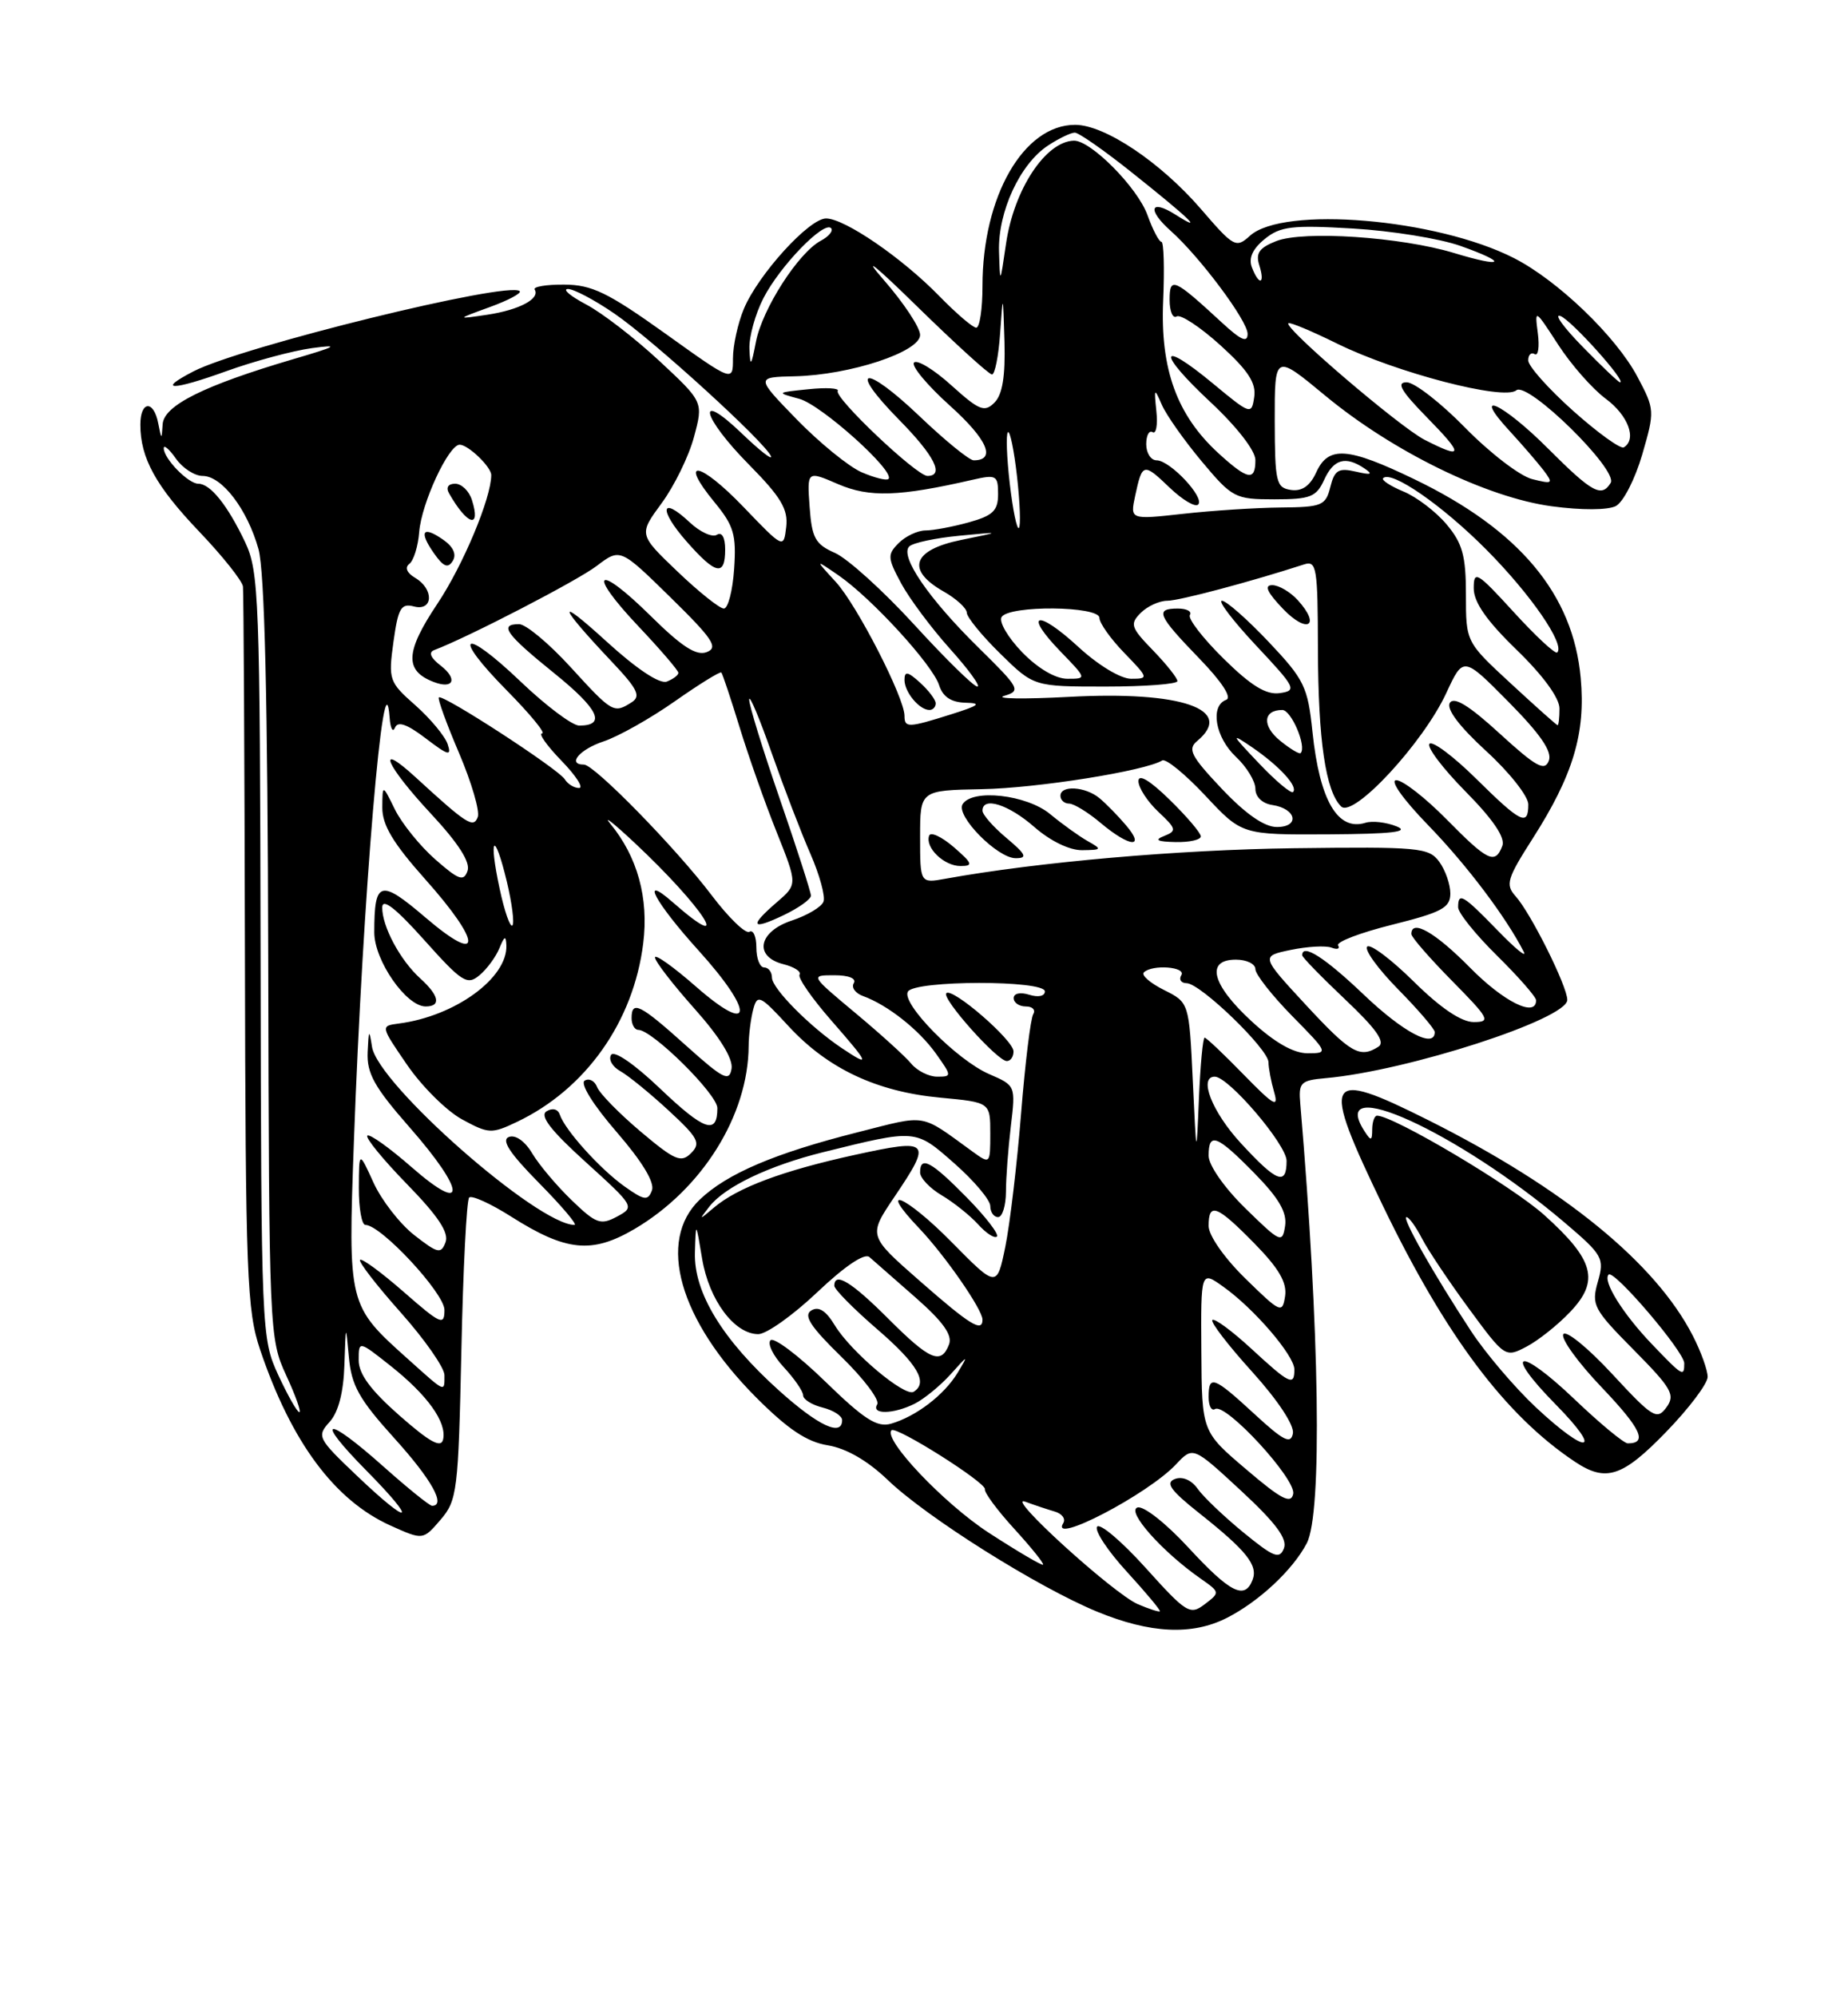 <?xml version="1.0" encoding="UTF-8" standalone="no"?>
<!DOCTYPE svg PUBLIC "-//W3C//DTD SVG 1.1//EN" "http://www.w3.org/Graphics/SVG/1.1/DTD/svg11.dtd" >
<svg xmlns="http://www.w3.org/2000/svg" xmlns:xlink="http://www.w3.org/1999/xlink" version="1.1" viewBox="0 0 237 256">
 <g >
 <path fill="currentColor"
d=" M 157.30 207.39 C 161.42 205.31 165.80 201.23 167.59 197.80 C 169.59 193.97 169.24 170.58 166.76 141.50 C 166.52 138.74 166.78 138.48 170.00 138.19 C 180.46 137.27 201.00 130.62 201.00 128.16 C 201.00 126.42 196.32 117.03 194.36 114.86 C 193.04 113.39 193.28 112.61 196.54 107.51 C 201.75 99.37 203.37 93.97 202.72 86.90 C 201.75 76.15 194.86 67.92 181.40 61.43 C 172.82 57.29 170.36 57.12 168.80 60.55 C 168.01 62.28 166.98 63.00 165.57 62.80 C 163.66 62.52 163.50 61.83 163.48 53.92 C 163.47 45.34 163.47 45.34 169.98 50.73 C 178.64 57.89 190.68 63.77 199.00 64.89 C 202.84 65.41 206.21 65.39 207.23 64.86 C 208.18 64.36 209.70 61.39 210.61 58.26 C 212.23 52.68 212.22 52.48 210.00 48.30 C 207.26 43.13 199.79 35.95 194.16 33.08 C 184.24 28.02 164.58 26.36 160.30 30.22 C 158.52 31.84 158.23 31.68 154.05 26.83 C 148.86 20.81 141.69 16.00 137.88 16.00 C 131.27 16.00 126.00 25.17 126.00 36.68 C 126.00 39.61 125.64 42.00 125.20 42.00 C 124.76 42.00 122.63 40.17 120.45 37.94 C 115.71 33.07 108.32 28.00 105.94 28.00 C 103.77 28.00 97.25 35.17 95.40 39.58 C 94.63 41.42 94.00 44.29 94.00 45.95 C 94.00 48.97 94.00 48.97 85.29 42.73 C 77.95 37.49 75.91 36.50 72.37 36.48 C 70.05 36.46 68.35 36.75 68.57 37.11 C 69.30 38.29 66.60 39.72 62.50 40.34 C 58.50 40.93 58.50 40.93 62.81 39.36 C 65.18 38.50 66.91 37.58 66.65 37.32 C 65.31 35.98 30.94 44.43 24.81 47.60 C 19.97 50.10 22.07 50.09 29.04 47.57 C 32.59 46.29 37.52 44.96 40.00 44.62 C 43.66 44.13 43.22 44.39 37.59 46.04 C 26.13 49.42 21.02 51.97 20.86 54.37 C 20.73 56.41 20.71 56.40 20.29 54.25 C 19.71 51.24 18.00 51.37 18.00 54.43 C 18.00 58.71 19.98 62.30 25.56 68.15 C 28.55 71.28 31.07 74.45 31.16 75.18 C 31.24 75.90 31.36 96.97 31.41 122.00 C 31.49 163.57 31.66 167.97 33.36 173.00 C 37.36 184.84 42.90 192.30 50.09 195.54 C 54.25 197.41 54.25 197.41 56.50 194.79 C 58.63 192.31 58.78 191.14 59.17 173.13 C 59.39 162.66 59.84 153.82 60.17 153.49 C 60.50 153.17 62.93 154.27 65.56 155.94 C 72.60 160.40 75.89 160.73 81.35 157.54 C 90.04 152.44 95.97 142.96 96.01 134.07 C 96.02 132.66 96.29 130.54 96.60 129.37 C 97.13 127.39 97.47 127.56 101.13 131.53 C 106.15 136.97 112.43 139.93 120.59 140.69 C 127.00 141.29 127.00 141.29 127.00 145.27 C 127.00 149.21 126.98 149.23 124.75 147.62 C 117.88 142.64 119.03 142.84 109.98 145.13 C 99.37 147.81 93.24 150.42 89.75 153.75 C 84.21 159.04 87.09 169.18 96.94 179.08 C 101.03 183.18 103.47 184.82 106.17 185.25 C 108.53 185.64 111.26 187.21 113.83 189.67 C 118.82 194.47 133.09 203.44 140.72 206.58 C 147.51 209.37 152.85 209.63 157.30 207.39 Z  M 213.69 183.52 C 216.61 180.51 219.00 177.34 219.00 176.48 C 219.00 175.62 218.15 173.25 217.10 171.21 C 212.33 161.89 200.55 152.28 183.21 143.59 C 169.83 136.89 169.31 137.89 177.41 154.67 C 185.44 171.26 193.06 181.41 201.97 187.35 C 205.96 190.01 208.07 189.32 213.69 183.52 Z  M 145.92 205.61 C 142.77 204.25 128.69 191.44 131.50 192.48 C 132.60 192.89 134.28 193.45 135.24 193.73 C 136.20 194.00 136.70 194.67 136.36 195.22 C 134.57 198.12 147.20 191.54 150.81 187.70 C 153.00 185.37 153.00 185.37 159.15 191.06 C 163.61 195.19 165.13 197.23 164.66 198.45 C 164.10 199.90 163.35 199.60 159.44 196.40 C 156.93 194.34 154.29 191.82 153.58 190.80 C 152.79 189.69 151.64 189.20 150.67 189.57 C 149.42 190.05 150.12 191.03 153.78 193.93 C 159.85 198.74 161.36 200.62 160.64 202.49 C 159.64 205.10 157.78 204.17 152.43 198.38 C 149.53 195.23 146.63 192.96 145.87 193.22 C 144.43 193.70 149.05 198.90 154.00 202.35 C 156.47 204.08 156.48 204.12 154.50 205.62 C 152.62 207.05 152.17 206.78 146.90 200.93 C 143.81 197.51 141.02 195.16 140.69 195.69 C 140.37 196.22 142.10 198.83 144.55 201.49 C 146.99 204.16 148.88 206.42 148.75 206.53 C 148.61 206.63 147.34 206.22 145.92 205.61 Z  M 126.78 196.44 C 121.05 192.71 113.21 184.45 114.34 183.32 C 114.93 182.74 126.52 190.06 126.31 190.88 C 126.21 191.29 127.90 193.58 130.08 195.96 C 132.26 198.35 133.92 200.41 133.77 200.55 C 133.62 200.69 130.48 198.84 126.78 196.44 Z  M 45.70 189.08 C 40.74 184.36 40.61 184.09 42.27 182.25 C 43.40 181.01 44.06 178.46 44.17 174.92 C 44.34 169.66 44.36 169.63 44.74 173.92 C 45.07 177.59 46.04 179.33 50.57 184.34 C 55.35 189.62 57.24 193.00 55.41 193.00 C 55.09 193.00 52.30 190.75 49.21 188.00 C 41.69 181.30 40.21 181.63 47.00 188.50 C 53.74 195.33 52.72 195.78 45.70 189.08 Z  M 159.82 188.33 C 154.13 183.50 154.13 183.50 154.07 173.18 C 154.00 162.86 154.00 162.86 156.88 164.92 C 160.83 167.72 166.00 173.75 166.00 175.53 C 166.00 177.70 165.40 177.41 160.46 172.85 C 157.98 170.57 155.74 168.92 155.48 169.19 C 155.22 169.45 157.51 172.43 160.58 175.82 C 163.88 179.47 166.01 182.69 165.81 183.73 C 165.54 185.15 164.61 184.68 160.88 181.24 C 155.65 176.42 155.00 176.18 155.00 179.06 C 155.00 180.19 155.37 180.89 155.83 180.60 C 157.19 179.77 166.23 189.58 165.85 191.47 C 165.57 192.82 164.33 192.18 159.82 188.33 Z  M 51.25 181.45 C 47.54 178.19 46.00 176.11 46.00 174.34 C 46.00 171.83 46.00 171.83 50.07 175.05 C 54.83 178.82 57.30 182.27 56.83 184.48 C 56.58 185.65 55.17 184.89 51.25 181.45 Z  M 99.93 178.25 C 92.66 171.72 88.97 165.68 89.12 160.55 C 89.24 156.50 89.24 156.50 90.05 161.36 C 90.94 166.65 94.19 171.00 97.25 171.00 C 98.29 171.00 101.70 168.58 104.82 165.62 C 108.32 162.30 110.88 160.57 111.50 161.12 C 112.05 161.60 114.72 163.94 117.43 166.32 C 120.94 169.40 122.17 171.12 121.71 172.32 C 120.69 174.97 119.26 174.36 113.90 169.00 C 109.19 164.29 107.00 162.96 107.00 164.81 C 107.00 165.25 109.47 167.76 112.50 170.37 C 117.69 174.85 119.07 177.22 117.17 178.39 C 116.04 179.09 109.15 173.29 107.08 169.90 C 105.92 167.98 104.99 167.39 104.04 167.97 C 103.01 168.61 103.95 170.05 107.90 173.90 C 110.77 176.70 112.84 179.44 112.50 180.00 C 111.68 181.33 114.58 181.28 117.32 179.91 C 118.52 179.30 120.58 177.62 121.90 176.16 C 124.19 173.61 124.23 173.60 122.80 175.97 C 121.07 178.81 117.48 181.55 114.27 182.48 C 112.48 182.99 110.83 181.93 105.82 177.06 C 102.40 173.73 99.24 171.36 98.82 171.78 C 98.39 172.21 99.15 173.77 100.52 175.24 C 101.88 176.71 103.00 178.33 103.00 178.85 C 103.00 179.36 104.12 180.07 105.50 180.41 C 106.88 180.76 108.00 181.48 108.00 182.02 C 108.00 184.18 104.95 182.76 99.93 178.25 Z  M 35.69 176.25 C 33.53 171.57 33.50 170.74 33.42 122.50 C 33.34 76.58 33.21 73.25 31.44 69.50 C 29.19 64.76 26.98 62.00 25.43 62.00 C 24.14 62.00 21.00 58.78 21.00 57.45 C 21.00 56.96 21.70 57.56 22.56 58.78 C 23.41 60.00 24.96 61.00 25.98 61.00 C 28.46 61.00 31.72 65.27 33.15 70.38 C 33.94 73.21 34.33 89.74 34.40 123.00 C 34.50 170.71 34.54 171.58 36.69 176.25 C 37.90 178.86 38.66 181.00 38.39 181.00 C 38.11 181.00 36.90 178.86 35.69 176.25 Z  M 52.35 174.22 C 44.62 167.30 44.63 167.33 45.39 146.21 C 46.52 115.00 49.26 82.55 49.97 92.00 C 50.07 93.38 50.38 93.94 50.66 93.26 C 51.01 92.40 52.20 92.81 54.60 94.64 C 57.50 96.85 57.94 96.97 57.41 95.38 C 57.06 94.35 55.20 92.11 53.27 90.40 C 49.89 87.42 49.79 87.13 50.46 82.27 C 51.06 77.94 51.43 77.30 53.08 77.73 C 55.56 78.38 55.69 75.51 53.25 74.07 C 52.17 73.43 51.88 72.74 52.50 72.27 C 53.05 71.85 53.62 70.01 53.76 68.19 C 54.05 64.50 57.53 57.00 58.95 57.00 C 60.04 57.00 63.00 59.84 63.00 60.89 C 63.00 63.83 59.38 72.48 56.07 77.42 C 51.97 83.56 51.86 85.97 55.62 87.41 C 58.17 88.39 58.74 87.03 56.50 85.30 C 55.23 84.33 54.93 83.61 55.67 83.33 C 60.01 81.69 74.03 74.44 76.52 72.54 C 79.54 70.25 79.54 70.25 85.99 76.57 C 91.43 81.90 92.16 83.00 90.64 83.58 C 89.31 84.10 87.45 82.90 83.45 78.95 C 76.48 72.07 75.18 73.20 81.89 80.29 C 84.70 83.26 87.00 85.94 87.00 86.24 C 87.00 86.54 86.33 87.04 85.52 87.36 C 84.60 87.71 81.65 85.75 77.77 82.21 C 71.21 76.23 71.53 77.48 78.44 84.79 C 81.79 88.33 82.23 89.24 81.00 90.02 C 78.71 91.47 78.54 91.38 73.17 85.50 C 70.41 82.48 67.44 80.00 66.57 80.00 C 63.95 80.00 64.87 81.28 71.09 86.30 C 76.78 90.89 77.78 93.00 74.28 93.00 C 73.40 93.00 70.03 90.47 66.79 87.38 C 59.31 80.24 57.81 81.22 65.02 88.52 C 68.00 91.54 70.02 94.00 69.52 94.00 C 69.02 94.00 70.13 95.57 72.00 97.50 C 73.87 99.42 74.88 101.00 74.26 101.00 C 73.63 101.00 72.81 100.50 72.43 99.88 C 71.62 98.57 56.75 88.91 56.28 89.39 C 56.10 89.56 57.27 92.78 58.88 96.54 C 60.48 100.30 61.56 103.99 61.27 104.73 C 60.71 106.19 59.88 105.66 53.25 99.58 C 48.10 94.87 49.47 98.07 55.27 104.30 C 58.78 108.07 60.35 110.51 59.96 111.62 C 59.47 113.02 58.84 112.80 55.82 110.15 C 53.86 108.43 51.54 105.55 50.65 103.76 C 49.05 100.50 49.05 100.50 49.03 103.50 C 49.01 105.74 50.41 108.07 54.50 112.66 C 61.85 120.89 61.91 123.87 54.60 117.63 C 48.75 112.63 48.00 112.84 48.00 119.51 C 48.00 123.10 52.09 129.00 54.59 129.00 C 56.60 129.00 56.33 127.61 53.90 125.41 C 51.32 123.08 48.99 118.72 49.02 116.30 C 49.04 115.07 50.75 116.40 54.40 120.48 C 59.24 125.89 59.91 126.32 61.48 125.01 C 62.44 124.22 63.59 122.65 64.05 121.53 C 64.69 119.95 64.89 119.87 64.94 121.17 C 65.10 125.36 58.35 130.26 51.14 131.19 C 48.79 131.50 48.79 131.50 52.22 136.50 C 54.11 139.25 57.27 142.39 59.25 143.47 C 62.67 145.33 63.04 145.35 66.31 143.79 C 75.13 139.59 81.24 130.95 82.49 120.92 C 83.22 115.09 81.75 109.79 78.24 105.54 C 77.31 104.42 78.72 105.53 81.36 108.00 C 90.24 116.31 94.34 122.71 86.25 115.62 C 81.98 111.88 84.02 115.68 89.58 121.82 C 96.81 129.81 96.59 132.88 89.25 126.45 C 86.36 123.92 84.00 122.24 84.00 122.72 C 84.00 123.21 86.28 126.16 89.07 129.29 C 92.31 132.92 94.03 135.70 93.82 136.97 C 93.54 138.70 92.77 138.31 88.00 134.03 C 82.08 128.71 81.00 128.17 81.00 130.50 C 81.00 131.32 81.39 132.00 81.86 132.00 C 83.65 132.00 92.00 140.25 92.00 142.03 C 92.00 145.50 90.33 144.93 84.67 139.54 C 81.37 136.39 78.75 134.59 78.37 135.21 C 78.01 135.79 78.54 136.73 79.55 137.29 C 80.56 137.85 83.35 140.12 85.74 142.33 C 89.56 145.85 89.91 146.52 88.63 147.80 C 87.35 149.08 86.55 148.74 82.15 145.03 C 79.40 142.71 76.89 140.14 76.58 139.34 C 76.27 138.53 75.55 138.16 74.98 138.51 C 74.37 138.89 76.09 141.64 79.07 145.08 C 82.37 148.89 83.99 151.57 83.61 152.58 C 83.09 153.94 82.63 153.87 80.08 152.06 C 76.94 149.82 72.45 144.84 71.79 142.86 C 71.55 142.15 70.85 141.97 70.09 142.44 C 69.18 143.01 70.62 144.88 75.13 148.96 C 81.38 154.63 81.43 154.70 79.12 155.94 C 77.02 157.06 76.44 156.85 73.32 153.84 C 71.41 152.00 69.13 149.30 68.26 147.84 C 67.32 146.26 66.11 145.41 65.26 145.73 C 64.25 146.12 65.37 147.82 69.14 151.64 C 72.05 154.59 74.09 157.00 73.68 157.00 C 68.97 157.00 48.44 138.96 47.71 134.17 C 47.35 131.86 47.28 131.95 47.15 134.85 C 47.03 137.58 48.00 139.33 52.50 144.46 C 59.75 152.71 59.93 155.84 52.80 149.61 C 49.94 147.11 47.38 145.28 47.11 145.56 C 46.84 145.83 49.13 148.63 52.20 151.78 C 56.18 155.86 57.60 157.99 57.14 159.22 C 56.56 160.76 56.14 160.66 53.12 158.30 C 51.27 156.85 48.92 153.82 47.90 151.58 C 46.04 147.50 46.04 147.50 46.02 152.25 C 46.01 154.86 46.39 157.00 46.86 157.00 C 48.86 157.00 57.00 165.75 57.00 167.90 C 57.00 169.95 56.52 169.74 51.80 165.61 C 48.94 163.11 46.41 161.25 46.18 161.48 C 45.95 161.72 48.29 164.74 51.37 168.20 C 54.46 171.67 56.99 175.29 57.00 176.25 C 57.00 178.49 57.21 178.58 52.35 174.22 Z  M 56.87 69.20 C 54.21 67.33 53.67 68.09 55.65 70.91 C 56.87 72.65 57.45 72.89 58.06 71.90 C 58.58 71.07 58.14 70.09 56.87 69.20 Z  M 60.52 64.08 C 60.16 62.93 59.19 62.00 58.37 62.00 C 57.47 62.00 57.16 62.49 57.60 63.25 C 59.94 67.35 61.72 67.85 60.52 64.08 Z  M 117.92 164.15 C 111.35 158.39 111.35 158.39 114.67 153.46 C 119.58 146.20 119.31 145.91 109.65 148.02 C 100.38 150.05 94.59 152.21 91.55 154.79 C 89.63 156.42 89.60 156.42 90.95 154.68 C 92.94 152.11 98.60 149.41 105.56 147.68 C 117.57 144.71 117.37 144.70 122.41 149.13 C 124.93 151.35 127.00 153.81 127.00 154.58 C 127.00 155.36 127.45 156.00 128.00 156.00 C 128.55 156.00 129.00 154.54 129.01 152.75 C 129.01 150.96 129.30 147.17 129.64 144.32 C 130.26 139.17 130.24 139.13 126.88 137.68 C 122.73 135.90 115.52 128.58 116.44 127.09 C 117.34 125.63 134.00 125.61 134.00 127.07 C 134.00 127.68 133.15 127.86 132.00 127.50 C 130.85 127.14 130.00 127.32 130.00 127.93 C 130.00 128.52 130.70 129.00 131.56 129.00 C 132.42 129.00 132.84 129.44 132.51 129.99 C 132.17 130.53 131.47 136.27 130.95 142.74 C 130.43 149.21 129.52 156.88 128.93 159.79 C 127.84 165.08 127.84 165.08 121.98 159.14 C 116.12 153.21 112.37 151.65 117.88 157.43 C 121.19 160.91 126.00 167.84 126.00 169.14 C 126.00 170.82 124.42 169.85 117.92 164.15 Z  M 123.98 153.48 C 119.43 148.85 118.00 148.08 118.00 150.28 C 118.00 150.99 119.25 152.31 120.78 153.21 C 122.30 154.11 124.40 155.79 125.44 156.93 C 126.47 158.08 127.56 158.78 127.85 158.49 C 128.14 158.20 126.40 155.94 123.98 153.48 Z  M 129.98 134.75 C 129.96 133.30 122.13 126.53 121.36 127.30 C 120.72 127.95 127.90 136.00 129.12 136.00 C 129.60 136.00 129.99 135.44 129.98 134.75 Z  M 159.72 163.88 C 157.01 161.23 155.00 158.35 155.00 157.13 C 155.00 154.06 156.05 154.46 160.88 159.38 C 164.01 162.57 165.07 164.39 164.81 166.13 C 164.46 168.39 164.23 168.29 159.72 163.88 Z  M 159.72 154.88 C 157.01 152.23 155.00 149.35 155.00 148.13 C 155.00 145.06 156.05 145.46 160.88 150.38 C 164.01 153.57 165.07 155.39 164.81 157.13 C 164.46 159.39 164.23 159.29 159.72 154.88 Z  M 159.13 146.52 C 155.44 142.52 153.67 138.00 155.79 138.00 C 157.56 138.00 165.00 146.71 165.00 148.79 C 165.00 152.02 163.75 151.54 159.13 146.52 Z  M 152.97 138.50 C 152.50 128.50 152.50 128.50 149.28 126.89 C 147.50 126.00 146.34 124.99 146.69 124.64 C 147.75 123.58 152.17 123.91 151.50 125.00 C 151.16 125.55 151.47 126.01 152.19 126.02 C 153.96 126.05 162.66 134.45 162.68 136.15 C 162.68 136.89 163.01 138.62 163.41 140.00 C 164.01 142.07 163.34 141.68 159.51 137.75 C 156.97 135.14 154.71 133.00 154.49 133.00 C 154.27 133.00 153.94 136.49 153.76 140.75 C 153.44 148.50 153.44 148.50 152.97 138.50 Z  M 116.87 136.34 C 116.12 135.42 112.89 132.50 109.70 129.84 C 103.90 125.00 103.90 125.00 107.01 125.00 C 108.84 125.00 109.86 125.41 109.50 126.01 C 109.15 126.56 109.69 127.31 110.69 127.67 C 113.83 128.81 117.84 131.97 120.03 135.04 C 122.08 137.92 122.08 138.00 120.19 138.00 C 119.12 138.00 117.63 137.25 116.87 136.34 Z  M 107.97 134.35 C 103.89 131.62 99.00 126.69 99.00 125.30 C 99.00 124.59 98.55 124.00 98.00 124.00 C 97.45 124.00 97.00 122.85 97.00 121.44 C 97.00 120.03 96.60 119.13 96.11 119.43 C 95.62 119.73 93.44 117.62 91.26 114.74 C 86.73 108.75 76.22 98.00 74.89 98.00 C 72.68 98.00 74.33 96.05 77.40 95.03 C 79.26 94.42 83.37 92.11 86.51 89.91 C 89.66 87.70 92.36 86.03 92.51 86.20 C 92.66 86.36 93.72 89.53 94.86 93.24 C 96.00 96.95 98.13 102.99 99.61 106.67 C 102.28 113.36 102.28 113.36 99.64 115.63 C 96.04 118.73 96.33 119.29 100.50 117.30 C 102.42 116.38 104.00 115.26 104.00 114.80 C 104.00 114.35 102.20 108.76 100.00 102.38 C 97.80 96.00 96.03 90.27 96.08 89.64 C 96.12 89.01 97.42 92.10 98.96 96.50 C 100.51 100.90 102.74 106.72 103.93 109.43 C 105.11 112.13 105.87 114.90 105.61 115.57 C 105.35 116.25 103.53 117.33 101.57 117.98 C 97.25 119.40 96.63 122.62 100.49 123.59 C 101.86 123.93 102.79 124.54 102.54 124.93 C 102.30 125.33 104.14 127.98 106.63 130.82 C 111.55 136.45 111.70 136.84 107.97 134.35 Z  M 160.48 130.87 C 155.39 126.18 154.59 123.00 158.50 123.00 C 159.88 123.00 161.00 123.55 161.00 124.22 C 161.00 124.88 163.12 127.58 165.71 130.22 C 170.37 134.95 170.39 135.00 167.69 135.00 C 165.88 135.00 163.45 133.61 160.48 130.87 Z  M 167.45 128.78 C 161.69 122.55 161.69 122.55 165.55 121.75 C 167.68 121.31 170.02 121.18 170.76 121.46 C 171.50 121.74 171.88 121.62 171.61 121.17 C 171.34 120.73 174.46 119.54 178.56 118.52 C 184.92 116.93 186.00 116.35 186.00 114.52 C 186.00 113.35 185.36 111.51 184.57 110.44 C 183.24 108.63 181.95 108.52 165.90 108.72 C 151.11 108.91 133.08 110.49 121.25 112.63 C 118.00 113.22 118.00 113.22 118.00 107.26 C 118.00 101.30 118.00 101.30 125.93 101.15 C 133.02 101.02 146.88 98.81 149.05 97.47 C 149.51 97.19 151.99 99.22 154.58 101.98 C 159.27 107.00 159.27 107.00 170.39 106.94 C 178.52 106.89 180.86 106.62 179.11 105.92 C 177.79 105.39 175.99 105.18 175.11 105.46 C 171.55 106.56 169.24 102.60 168.32 93.81 C 167.72 88.02 167.28 87.11 162.69 82.26 C 159.95 79.37 157.26 77.00 156.71 77.00 C 156.16 77.00 158.14 79.59 161.10 82.75 C 166.18 88.16 166.36 88.52 164.12 88.84 C 162.38 89.08 160.46 87.91 156.92 84.42 C 154.26 81.80 152.32 79.29 152.60 78.83 C 152.89 78.37 152.19 78.00 151.06 78.00 C 148.08 78.00 148.45 78.86 153.75 84.34 C 156.71 87.39 158.03 89.42 157.25 89.70 C 155.16 90.48 155.85 94.51 158.50 97.00 C 159.88 98.29 161.00 100.14 161.00 101.10 C 161.00 102.14 161.89 102.99 163.17 103.18 C 166.26 103.64 166.75 106.00 163.75 106.00 C 162.15 106.00 159.76 104.34 156.69 101.10 C 152.74 96.92 152.27 96.02 153.53 94.98 C 158.42 90.92 151.52 88.54 137.10 89.32 C 131.27 89.63 127.53 89.57 128.79 89.19 C 130.96 88.54 130.79 88.22 125.48 83.00 C 119.07 76.70 115.34 71.24 116.62 70.03 C 117.11 69.57 119.97 68.96 123.00 68.67 C 128.50 68.14 128.50 68.14 123.25 69.21 C 117.03 70.48 116.15 73.04 120.99 75.80 C 122.64 76.73 123.99 77.97 123.99 78.54 C 124.00 79.11 125.93 81.48 128.29 83.79 C 132.58 88.00 132.58 88.00 141.79 88.00 C 146.85 88.00 151.00 87.68 151.00 87.30 C 151.00 86.91 149.59 85.14 147.87 83.36 C 145.02 80.43 144.88 79.98 146.29 78.56 C 147.15 77.70 148.69 77.00 149.70 77.00 C 151.24 77.00 160.37 74.57 167.25 72.34 C 168.85 71.82 169.00 72.76 169.02 83.13 C 169.05 94.91 170.01 101.43 172.00 103.37 C 173.56 104.89 182.53 95.22 185.49 88.81 C 187.67 84.11 187.67 84.11 193.47 89.97 C 197.57 94.12 199.09 96.33 198.63 97.51 C 198.10 98.90 196.99 98.28 192.34 94.03 C 188.42 90.44 186.47 89.24 185.94 90.09 C 185.46 90.87 187.15 93.11 190.59 96.26 C 193.57 98.98 196.00 102.06 196.00 103.10 C 196.00 105.95 195.06 105.49 189.31 99.81 C 186.41 96.95 183.73 94.94 183.33 95.33 C 182.94 95.73 185.02 98.48 187.95 101.45 C 191.50 105.04 193.07 107.37 192.67 108.42 C 191.74 110.84 190.82 110.40 185.50 105.00 C 182.79 102.25 179.90 100.00 179.07 100.00 C 178.20 100.00 179.92 102.43 183.14 105.75 C 188.09 110.84 193.17 117.58 195.42 122.00 C 195.84 122.83 194.33 121.59 192.06 119.25 C 187.60 114.66 187.00 114.31 187.00 116.29 C 187.00 117.00 189.25 119.79 192.00 122.50 C 194.75 125.21 197.00 127.78 197.00 128.21 C 197.00 130.47 192.85 128.42 188.50 124.00 C 184.07 119.51 181.00 117.75 181.00 119.72 C 181.00 120.11 183.35 122.81 186.22 125.72 C 190.99 130.55 191.23 131.00 189.00 131.00 C 187.41 131.00 184.74 129.20 181.31 125.81 C 178.41 122.95 175.73 120.94 175.34 121.33 C 174.94 121.72 176.73 124.19 179.31 126.81 C 181.89 129.43 184.00 131.89 184.00 132.28 C 184.00 134.45 179.98 132.33 174.91 127.50 C 169.92 122.74 167.00 120.87 167.00 122.44 C 167.00 122.69 169.49 125.24 172.53 128.12 C 176.51 131.88 177.70 133.57 176.78 134.16 C 174.39 135.68 173.22 135.00 167.45 128.78 Z  M 122.31 108.57 C 120.76 107.24 119.34 106.58 119.16 107.11 C 118.61 108.63 121.06 111.00 123.18 111.00 C 124.85 111.00 124.73 110.67 122.31 108.57 Z  M 129.08 107.41 C 127.38 105.99 126.00 104.41 126.00 103.91 C 126.00 102.05 129.34 103.10 132.65 106.00 C 134.70 107.79 137.16 108.99 138.78 108.97 C 141.32 108.94 141.37 108.86 139.50 107.81 C 138.40 107.19 136.23 105.63 134.67 104.34 C 131.66 101.85 124.69 101.07 123.45 103.08 C 122.54 104.55 127.91 110.00 130.26 110.00 C 131.81 110.00 131.60 109.53 129.08 107.41 Z  M 144.40 105.77 C 143.36 104.54 141.82 102.98 141.00 102.30 C 139.18 100.80 136.00 100.61 136.00 102.00 C 136.00 102.55 136.50 103.00 137.11 103.00 C 137.71 103.00 139.55 104.12 141.18 105.50 C 144.87 108.60 146.97 108.78 144.40 105.77 Z  M 154.00 107.20 C 154.00 106.76 152.20 104.65 150.00 102.50 C 147.45 100.01 146.00 99.15 146.00 100.12 C 146.00 100.96 147.15 102.73 148.55 104.05 C 150.88 106.23 150.94 106.50 149.30 107.15 C 148.00 107.66 148.40 107.88 150.75 107.93 C 152.54 107.97 154.00 107.64 154.00 107.20 Z  M 166.45 76.94 C 165.48 75.87 164.00 75.00 163.16 75.00 C 162.09 75.00 162.50 75.91 164.55 78.05 C 167.65 81.28 169.44 80.24 166.45 76.94 Z  M 64.08 113.92 C 62.62 107.13 63.40 106.35 65.00 113.00 C 65.67 115.81 65.99 118.34 65.71 118.62 C 65.43 118.91 64.69 116.79 64.08 113.92 Z  M 161.44 97.82 C 157.87 94.07 157.79 93.88 160.59 95.79 C 164.09 98.19 166.51 100.83 165.83 101.51 C 165.58 101.76 163.60 100.10 161.44 97.82 Z  M 164.17 94.94 C 161.83 93.04 161.98 91.00 164.45 91.00 C 165.61 91.00 167.61 95.72 166.80 96.53 C 166.63 96.69 165.45 95.98 164.17 94.94 Z  M 116.00 91.75 C 116.00 89.43 109.89 77.52 107.18 74.58 C 104.50 71.66 104.50 71.66 107.53 73.74 C 111.76 76.65 119.62 85.22 120.44 87.83 C 120.92 89.32 121.98 90.02 123.82 90.07 C 125.96 90.12 125.59 90.42 122.00 91.55 C 116.46 93.30 116.00 93.31 116.00 91.75 Z  M 120.00 90.15 C 120.00 89.69 119.10 88.50 118.00 87.50 C 116.41 86.06 116.00 85.99 116.00 87.15 C 116.00 88.71 117.90 91.00 119.20 91.00 C 119.64 91.00 120.00 90.62 120.00 90.15 Z  M 193.75 87.60 C 188.00 82.29 188.00 82.29 188.00 76.22 C 188.00 71.22 187.56 69.64 185.52 67.21 C 184.16 65.59 181.67 63.69 179.99 63.00 C 178.31 62.30 177.13 61.53 177.38 61.29 C 178.43 60.24 184.98 64.77 190.63 70.46 C 196.33 76.20 200.74 82.60 199.71 83.63 C 199.46 83.87 196.95 81.54 194.13 78.45 C 189.42 73.30 189.00 73.05 189.00 75.40 C 189.00 77.19 190.65 79.56 194.50 83.29 C 197.88 86.56 200.00 89.46 200.00 90.81 C 200.00 92.01 199.89 92.98 199.75 92.95 C 199.61 92.93 196.91 90.52 193.75 87.60 Z  M 117.27 80.09 C 113.29 75.74 108.71 71.60 107.10 70.88 C 104.55 69.76 104.12 68.97 103.83 64.96 C 103.50 60.33 103.50 60.33 107.50 62.06 C 111.50 63.78 115.30 63.66 124.75 61.49 C 127.77 60.80 128.00 60.93 128.00 63.33 C 128.00 65.46 127.34 66.09 124.25 66.95 C 122.19 67.52 119.68 67.99 118.68 67.99 C 117.68 68.00 116.14 68.72 115.26 69.60 C 113.79 71.07 113.81 71.50 115.57 74.77 C 116.63 76.73 119.45 80.51 121.84 83.17 C 124.23 85.83 125.81 88.00 125.34 88.00 C 124.88 88.00 121.25 84.44 117.27 80.09 Z  M 131.08 83.59 C 129.26 81.71 128.08 79.68 128.45 79.09 C 129.40 77.55 141.00 77.66 141.00 79.20 C 141.00 79.86 142.44 81.89 144.20 83.70 C 147.31 86.91 147.33 87.00 145.06 87.00 C 143.72 87.00 140.84 85.26 138.29 82.91 C 133.00 78.04 131.18 78.52 136.01 83.51 C 139.39 87.00 139.39 87.00 136.89 87.00 C 135.36 87.00 133.11 85.68 131.08 83.59 Z  M 86.88 73.25 C 81.91 68.50 81.91 68.50 84.85 64.50 C 86.47 62.30 88.34 58.48 89.00 56.01 C 90.21 51.52 90.21 51.52 84.56 46.26 C 81.45 43.37 77.24 40.12 75.20 39.04 C 73.17 37.97 72.09 37.07 72.82 37.04 C 73.55 37.02 76.25 38.44 78.82 40.21 C 83.78 43.61 98.24 56.79 98.88 58.49 C 99.08 59.05 97.39 57.72 95.13 55.55 C 89.14 49.81 89.99 53.42 96.08 59.58 C 100.16 63.71 101.09 65.28 100.83 67.53 C 100.50 70.34 100.50 70.34 95.31 64.94 C 89.70 59.11 86.95 58.68 91.63 64.37 C 94.11 67.38 94.45 68.53 94.15 72.92 C 93.96 75.72 93.37 78.00 92.83 78.00 C 92.29 78.00 89.61 75.86 86.88 73.25 Z  M 93.00 70.44 C 93.00 68.87 92.58 68.14 91.93 68.55 C 91.34 68.91 89.76 68.19 88.43 66.93 C 84.74 63.47 84.45 65.31 88.04 69.39 C 91.79 73.66 93.00 73.92 93.00 70.44 Z  M 129.50 62.00 C 129.11 58.63 129.00 55.66 129.26 55.40 C 129.52 55.15 130.05 57.70 130.43 61.07 C 130.81 64.45 130.92 67.42 130.67 67.67 C 130.42 67.92 129.89 65.37 129.50 62.00 Z  M 145.58 63.56 C 146.49 59.32 146.64 59.28 150.00 62.50 C 151.64 64.07 153.29 65.05 153.66 64.67 C 154.55 63.79 150.05 59.00 148.33 59.00 C 147.60 59.00 147.00 58.07 147.00 56.94 C 147.00 55.81 147.37 55.11 147.82 55.39 C 148.27 55.67 148.49 54.46 148.30 52.70 C 147.99 49.72 148.04 49.67 149.00 51.88 C 149.57 53.19 151.87 56.45 154.11 59.13 C 158.04 63.82 158.38 64.00 163.43 64.00 C 168.06 64.00 168.81 63.70 169.82 61.50 C 171.03 58.84 172.57 58.40 175.00 60.05 C 176.13 60.81 175.85 60.91 173.88 60.45 C 171.66 59.94 171.15 60.25 170.61 62.42 C 170.01 64.81 169.54 65.00 164.23 65.05 C 161.08 65.08 155.45 65.44 151.71 65.86 C 144.93 66.61 144.93 66.61 145.58 63.56 Z  M 198.54 57.50 C 192.70 51.65 188.54 49.76 193.61 55.25 C 195.26 57.04 197.22 59.32 197.98 60.31 C 199.24 61.99 199.13 62.07 196.50 61.41 C 194.93 61.02 191.08 58.06 187.93 54.85 C 184.78 51.63 181.39 49.00 180.40 49.00 C 179.03 49.00 179.68 50.11 183.00 53.50 C 187.76 58.35 187.70 58.92 182.70 56.37 C 179.50 54.73 164.64 42.03 165.23 41.43 C 165.41 41.26 168.24 42.44 171.52 44.06 C 179.09 47.78 192.86 51.36 194.46 50.03 C 195.92 48.82 207.58 60.26 206.56 61.90 C 205.39 63.80 204.19 63.15 198.54 57.50 Z  M 110.50 60.53 C 108.85 59.81 105.12 56.77 102.20 53.78 C 96.91 48.34 96.91 48.34 101.93 48.23 C 109.01 48.07 118.00 45.10 118.00 42.93 C 118.00 41.99 115.90 38.81 113.32 35.86 C 110.49 32.62 112.18 33.95 117.59 39.25 C 122.51 44.06 126.84 48.00 127.22 48.00 C 127.59 48.00 128.06 45.64 128.26 42.75 C 128.63 37.50 128.63 37.50 128.82 43.82 C 128.94 48.23 128.56 50.58 127.54 51.60 C 126.26 52.89 125.58 52.61 122.01 49.39 C 119.78 47.37 117.62 46.06 117.22 46.47 C 116.83 46.88 118.91 49.38 121.86 52.03 C 126.64 56.33 127.79 59.00 124.87 59.00 C 124.31 59.00 121.18 56.45 117.92 53.34 C 110.83 46.58 108.59 46.98 115.31 53.81 C 119.84 58.41 121.15 61.00 118.94 61.00 C 117.55 61.00 106.92 50.94 107.44 50.10 C 107.65 49.75 105.96 49.65 103.67 49.89 C 99.54 50.31 99.53 50.32 102.51 51.12 C 105.34 51.89 114.88 60.46 113.94 61.39 C 113.70 61.63 112.15 61.24 110.50 60.53 Z  M 156.28 58.11 C 150.93 53.22 148.79 47.32 149.17 38.56 C 149.35 34.40 149.25 31.00 148.95 31.00 C 148.65 31.00 147.84 29.46 147.16 27.57 C 145.89 24.04 139.88 17.98 137.72 18.03 C 134.09 18.13 130.03 24.29 129.02 31.24 C 128.25 36.50 128.25 36.50 128.12 32.21 C 127.98 27.13 130.81 21.01 134.41 18.65 C 135.79 17.74 137.34 17.00 137.84 17.00 C 138.34 17.00 141.61 19.28 145.12 22.08 C 152.60 28.03 154.59 29.95 150.75 27.51 C 147.49 25.45 147.08 26.87 150.15 29.60 C 153.86 32.90 160.00 41.11 160.00 42.79 C 160.00 43.98 159.16 43.61 156.75 41.39 C 150.52 35.64 150.00 35.42 150.00 38.44 C 150.00 39.91 150.41 40.87 150.90 40.56 C 151.40 40.25 153.92 41.91 156.51 44.25 C 160.05 47.46 161.12 49.09 160.85 50.88 C 160.51 53.20 160.39 53.16 155.55 49.15 C 148.57 43.37 148.35 45.12 155.25 51.55 C 158.62 54.70 161.00 57.76 161.00 58.96 C 161.00 61.71 160.03 61.53 156.28 58.11 Z  M 201.74 52.65 C 198.57 49.82 195.98 46.91 195.99 46.19 C 195.99 45.47 196.37 45.11 196.82 45.39 C 197.27 45.67 197.45 44.46 197.22 42.70 C 196.81 39.56 196.85 39.59 199.82 44.16 C 201.48 46.73 204.23 49.85 205.92 51.10 C 208.81 53.23 209.95 56.30 208.25 57.34 C 207.84 57.59 204.91 55.48 201.74 52.65 Z  M 202.96 44.44 C 200.51 41.94 199.23 40.17 200.13 40.51 C 201.54 41.04 208.68 49.00 207.76 49.00 C 207.57 49.00 205.41 46.95 202.96 44.44 Z  M 96.11 44.71 C 96.05 43.18 96.86 40.25 97.91 38.21 C 100.01 34.12 105.64 28.30 106.58 29.24 C 106.90 29.57 106.31 30.30 105.26 30.86 C 102.39 32.39 97.77 39.59 96.95 43.79 C 96.34 46.96 96.21 47.09 96.11 44.71 Z  M 160.55 34.26 C 160.10 33.09 160.64 31.90 162.19 30.64 C 164.19 29.01 165.69 28.83 173.50 29.29 C 178.45 29.58 184.66 30.58 187.30 31.52 C 193.51 33.72 192.89 34.38 186.45 32.42 C 179.67 30.37 167.18 29.53 163.68 30.90 C 161.49 31.76 161.01 32.45 161.50 34.00 C 162.28 36.45 161.47 36.67 160.55 34.26 Z  M 196.97 180.38 C 194.26 177.84 190.52 173.45 188.67 170.63 C 183.82 163.24 179.72 156.00 180.38 156.00 C 180.69 156.00 181.59 157.24 182.37 158.75 C 183.15 160.26 185.87 164.32 188.41 167.77 C 192.98 173.98 193.05 174.03 195.76 172.61 C 197.27 171.82 199.79 169.82 201.37 168.15 C 205.17 164.16 204.46 161.50 198.04 155.73 C 193.93 152.03 178.71 143.00 176.60 143.00 C 176.27 143.00 175.99 143.79 175.98 144.75 C 175.97 146.25 175.83 146.28 175.00 145.00 C 170.08 137.39 187.05 145.13 200.67 156.71 C 205.56 160.87 205.78 161.27 204.92 164.28 C 204.07 167.26 204.34 167.79 209.52 173.02 C 214.40 177.95 214.88 178.79 213.71 180.39 C 212.49 182.05 211.95 181.71 206.75 176.10 C 203.65 172.75 200.83 170.46 200.49 171.01 C 200.15 171.56 202.37 174.64 205.43 177.84 C 210.47 183.13 211.34 185.00 208.76 185.00 C 208.26 185.00 205.18 182.45 201.92 179.34 C 194.70 172.46 192.65 173.04 199.52 180.02 C 205.70 186.30 203.61 186.59 196.97 180.38 Z  M 211.82 172.25 C 208.10 168.36 205.50 164.17 206.30 163.37 C 206.98 162.68 216.00 173.25 216.00 174.73 C 216.00 176.53 215.81 176.42 211.82 172.25 Z "/>
</g>
</svg>